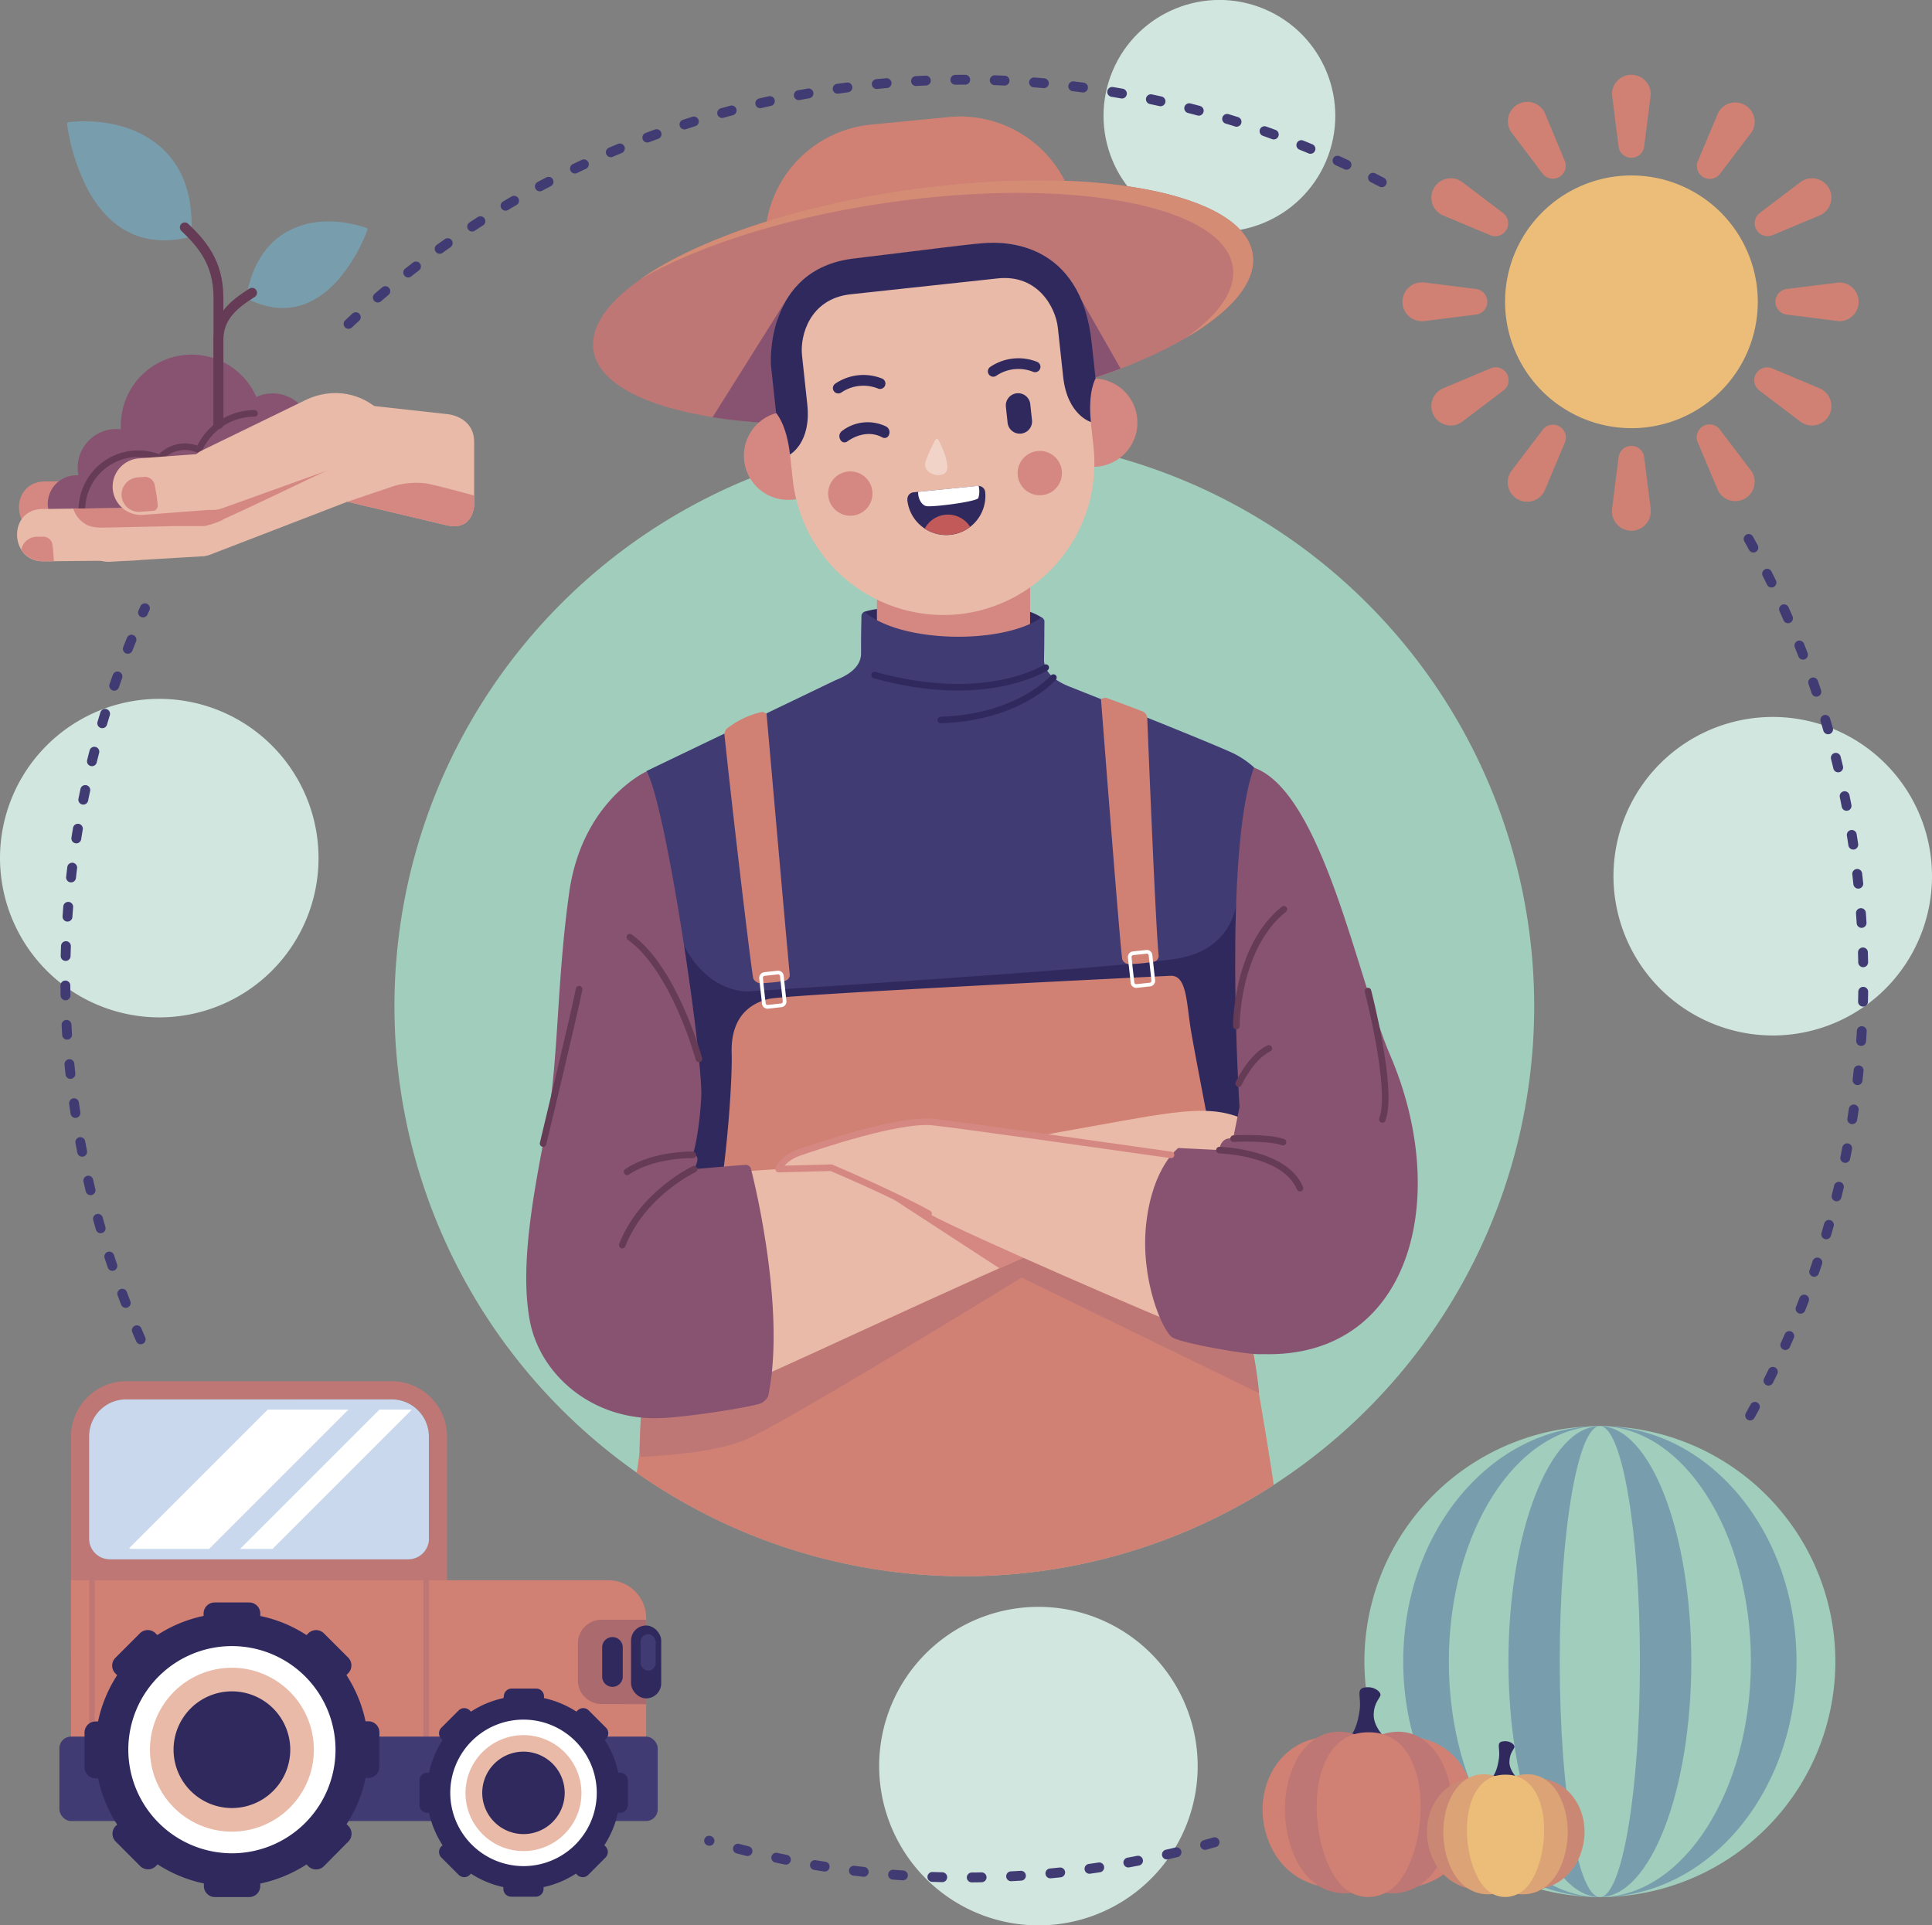 <svg xmlns="http://www.w3.org/2000/svg" viewBox="0 0 417.54 416.12"><rect x="0" y="0" width="417.54" height="416.12" fill="#808080" stroke="none"/><defs><style>.cls-1,.cls-2{fill:#d1e6df;}.cls-1,.cls-10,.cls-12,.cls-13,.cls-14,.cls-15,.cls-16,.cls-18,.cls-20,.cls-21,.cls-22,.cls-23,.cls-24,.cls-25,.cls-26,.cls-27,.cls-28,.cls-29,.cls-3,.cls-4,.cls-5,.cls-6,.cls-8,.cls-9{fill-rule:evenodd;}.cls-3{fill:#ecbd78;}.cls-4{fill:#d08174;}.cls-5{fill:#be7775;}.cls-6{fill:#ab6a6e;}.cls-20,.cls-7{fill:#413b73;}.cls-11,.cls-8{fill:#30295e;}.cls-9{fill:#fff;}.cls-10{fill:#e9baa8;}.cls-12{fill:#cad8ee;}.cls-13,.cls-17{fill:#a0cdbc;}.cls-14{fill:#789eae;}.cls-15{fill:#ca8874;}.cls-16{fill:#dba376;}.cls-18{fill:#875371;}.cls-19,.cls-21{fill:#d58881;}.cls-22,.cls-23,.cls-24,.cls-28,.cls-29{fill:none;stroke-linecap:round;stroke-linejoin:round;}.cls-22{stroke:#30295e;}.cls-22,.cls-23,.cls-24{stroke-width:1.42px;}.cls-23{stroke:#d58881;}.cls-24,.cls-28{stroke:#663b55;}.cls-25{fill:#c35a5a;}.cls-26{fill:#f1d3c8;}.cls-27{fill:#d58c75;}.cls-28,.cls-29{stroke-width:2.13px;}.cls-29{stroke:#413b73;stroke-dasharray:2.13 6.38;}</style></defs><g id="Layer_2" data-name="Layer 2"><g id="OBJECTS"><path class="cls-1" d="M34.42,219.88A34.42,34.42,0,1,0,0,185.46,34.48,34.48,0,0,0,34.42,219.88Z"/><path class="cls-1" d="M224.41,416.12A34.42,34.42,0,1,0,190,381.7,34.48,34.48,0,0,0,224.41,416.12Z"/><path class="cls-1" d="M383.12,223.79a34.42,34.42,0,1,0-34.42-34.42A34.48,34.48,0,0,0,383.12,223.79Z"/><circle class="cls-2" cx="263.54" cy="25.04" r="25.04" transform="translate(137.92 258.06) rotate(-67.1)"/><path class="cls-3" d="M352.57,92.54a27.31,27.31,0,1,0-27.3-27.31A27.36,27.36,0,0,0,352.57,92.54Z"/><path class="cls-4" d="M355.35,31.55a2.79,2.79,0,0,1-5.56,0l-1.35-10.7h0a4,4,0,0,1-.06-.7,4.19,4.19,0,0,1,8.37,0,5.24,5.24,0,0,1-.05.7h0Z"/><path class="cls-4" d="M355.35,98.92a2.79,2.79,0,0,0-5.56,0l-1.35,10.69h0a4,4,0,0,0-.06.7,4.19,4.19,0,1,0,8.37,0,5.36,5.36,0,0,0-.05-.7h0Z"/><path class="cls-4" d="M371.82,37.45A2.79,2.79,0,0,1,367,34.67l4.18-9.93h0a5.31,5.31,0,0,1,.3-.64,4.19,4.19,0,0,1,7.25,4.19,3.88,3.88,0,0,1-.4.57h0Z"/><path class="cls-4" d="M338.13,95.8A2.79,2.79,0,0,0,333.32,93l-6.52,8.58h0a5,5,0,0,0-.4.58,4.19,4.19,0,1,0,7.56,3.55h0Z"/><path class="cls-4" d="M383.13,50.8A2.79,2.79,0,0,1,380.35,46l8.59-6.51h0a4,4,0,0,1,.58-.4,4.18,4.18,0,0,1,4.18,7.25,4.5,4.5,0,0,1-.63.3h0Z"/><path class="cls-4" d="M324.79,84.49A2.79,2.79,0,0,0,322,79.67l-9.93,4.18h0a4,4,0,0,0-.63.3,4.18,4.18,0,1,0,4.18,7.25,5,5,0,0,0,.58-.4h0Z"/><path class="cls-4" d="M386.26,68a2.79,2.79,0,0,1,0-5.56L397,61.11h0a4,4,0,0,1,.7-.06,4.19,4.19,0,0,1,0,8.37,4,4,0,0,1-.7-.06h0Z"/><path class="cls-4" d="M318.88,68a2.79,2.79,0,0,0,0-5.56l-10.69-1.34h0a4,4,0,0,0-.7-.06,4.19,4.19,0,1,0,0,8.37,4,4,0,0,0,.7-.06h0Z"/><path class="cls-4" d="M380.35,84.49a2.79,2.79,0,0,1,2.78-4.82l9.94,4.18h0a4.5,4.5,0,0,1,.63.3,4.18,4.18,0,0,1-4.18,7.25,5,5,0,0,1-.58-.4h0Z"/><path class="cls-4" d="M322,50.8A2.79,2.79,0,0,0,324.79,46l-8.59-6.51h0a4,4,0,0,0-.58-.4,4.18,4.18,0,1,0-4.18,7.25,4,4,0,0,0,.63.3h0Z"/><path class="cls-4" d="M367,95.8A2.79,2.79,0,0,1,371.82,93l6.51,8.58h0a4,4,0,0,1,.4.58,4.19,4.19,0,0,1-7.25,4.19,5.31,5.31,0,0,1-.3-.64h0Z"/><path class="cls-4" d="M333.32,37.45a2.79,2.79,0,0,0,4.81-2.78L334,24.74h0a4.19,4.19,0,1,0-7.56,3.55,4.82,4.82,0,0,0,.4.57h0Z"/><path class="cls-5" d="M84.69,298.51H27.27a12,12,0,0,0-11.93,11.93v46.11a12,12,0,0,0,11.93,11.93H84.69a12,12,0,0,0,11.93-11.93V310.44a12,12,0,0,0-11.93-11.93Zm0,3.91a8.06,8.06,0,0,1,8,8v22.08A4.47,4.47,0,0,1,88.25,337H23.71a4.46,4.46,0,0,1-4.45-4.45V310.44a8,8,0,0,1,8-8Zm7.54,56.83a8.05,8.05,0,0,1-7.54,5.32H27.27a8.05,8.05,0,0,1-7.54-5.32Z"/><path class="cls-4" d="M131.49,341.53H15.34v39.66a8.18,8.18,0,0,0,8.16,8.15h108a8.18,8.18,0,0,0,8.15-8.15v-31.5A8.18,8.18,0,0,0,131.49,341.53Z"/><path class="cls-5" d="M92.71,340H91.49v49.39h1.22V340Zm-72.24,0H19.26V388.1a7.77,7.77,0,0,0,1.21.64Z"/><path class="cls-6" d="M139.64,368.32V350.06H130a5.13,5.13,0,0,0-5.11,5.11v8a5.13,5.13,0,0,0,5.11,5.11Z"/><rect class="cls-7" x="12.84" y="375.32" width="129.3" height="18.25" rx="2.5"/><path class="cls-8" d="M108.79,367a20.88,20.88,0,0,0-7,2.92l-.27-.26a1.69,1.69,0,0,0-2.39,0l-3.75,3.74a1.7,1.7,0,0,0,0,2.4l.27.26a20.81,20.81,0,0,0-2.92,7.05h-.38a1.69,1.69,0,0,0-1.69,1.69v5.3a1.69,1.69,0,0,0,1.69,1.69h.38a20.68,20.68,0,0,0,2.92,7l-.27.27a1.69,1.69,0,0,0,0,2.39l3.75,3.75a1.69,1.69,0,0,0,2.39,0l.27-.27a20.68,20.68,0,0,0,7,2.92v.38a1.69,1.69,0,0,0,1.69,1.69h5.3a1.69,1.69,0,0,0,1.69-1.69v-.38a20.81,20.81,0,0,0,7-2.92l.27.27a1.69,1.69,0,0,0,2.39,0l3.74-3.75a1.69,1.69,0,0,0,0-2.39l-.26-.27a20.88,20.88,0,0,0,2.92-7H134a1.69,1.69,0,0,0,1.69-1.69v-5.3a1.69,1.69,0,0,0-1.69-1.69h-.37a21,21,0,0,0-2.92-7.05l.26-.26a1.7,1.7,0,0,0,0-2.4l-3.74-3.74a1.69,1.69,0,0,0-2.39,0l-.27.26a21,21,0,0,0-7-2.92v-.37a1.69,1.69,0,0,0-1.69-1.69h-5.3a1.69,1.69,0,0,0-1.69,1.69Z"/><path class="cls-9" d="M113.13,403.31a15.83,15.83,0,1,0-15.82-15.83A15.86,15.86,0,0,0,113.13,403.31Z"/><path class="cls-10" d="M113.13,375a12.53,12.53,0,1,0,12.53,12.53A12.53,12.53,0,0,0,113.13,375Z"/><path class="cls-8" d="M113.13,396.39a8.91,8.91,0,1,0-8.91-8.91A8.93,8.93,0,0,0,113.13,396.39Z"/><path class="cls-8" d="M44,349.24a29.29,29.29,0,0,0-10,4.13l-.38-.38a2.4,2.4,0,0,0-3.38,0l-5.3,5.3a2.4,2.4,0,0,0,0,3.38l.38.38a29.32,29.32,0,0,0-4.13,10h-.53a2.4,2.4,0,0,0-2.39,2.4v7.49a2.39,2.39,0,0,0,2.39,2.39h.53a29.37,29.37,0,0,0,4.13,10l-.38.37A2.4,2.4,0,0,0,25,398l5.3,5.31a2.4,2.4,0,0,0,3.38,0l.38-.38a29.69,29.69,0,0,0,10,4.13v.53A2.4,2.4,0,0,0,46.37,410h7.49a2.4,2.4,0,0,0,2.39-2.39v-.53a29.78,29.78,0,0,0,10-4.13l.37.38a2.4,2.4,0,0,0,3.38,0L75.28,398a2.4,2.4,0,0,0,0-3.38l-.38-.37a29.29,29.29,0,0,0,4.13-10h.53A2.4,2.4,0,0,0,82,381.9v-7.49a2.4,2.4,0,0,0-2.39-2.4H79a29.73,29.73,0,0,0-4.13-10l.38-.38a2.4,2.4,0,0,0,0-3.38L70,353a2.4,2.4,0,0,0-3.38,0l-.37.38a29.29,29.29,0,0,0-10-4.13v-.53a2.39,2.39,0,0,0-2.39-2.39H46.37A2.39,2.39,0,0,0,44,348.71Z"/><path class="cls-9" d="M50.11,400.54a22.39,22.39,0,1,0-22.38-22.39A22.44,22.44,0,0,0,50.11,400.54Z"/><path class="cls-10" d="M50.11,360.44a17.71,17.71,0,1,0,17.72,17.71A17.71,17.71,0,0,0,50.11,360.44Z"/><path class="cls-8" d="M50.11,390.76a12.61,12.61,0,1,0-12.6-12.61A12.63,12.63,0,0,0,50.11,390.76Z"/><rect class="cls-11" x="136.38" y="351.31" width="6.52" height="15.75" rx="3.26"/><rect class="cls-7" x="138.45" y="353.19" width="3.26" height="7.87" rx="1.63"/><path class="cls-8" d="M132.36,353.81h0a2.23,2.23,0,0,1,2.23,2.23v6.3a2.23,2.23,0,0,1-2.23,2.23h0a2.23,2.23,0,0,1-2.22-2.23V356A2.23,2.23,0,0,1,132.36,353.81Z"/><path class="cls-12" d="M92.71,332.52A4.47,4.47,0,0,1,88.25,337H23.71a4.46,4.46,0,0,1-4.45-4.45V310.44a8,8,0,0,1,8-8H84.69a8.06,8.06,0,0,1,8,8v22.08Z"/><path class="cls-9" d="M27.9,334.63a2.35,2.35,0,0,0,.71.12H45.2l30.1-30.1H57.87l-30,30Zm24,.12L82,304.65h7l-30.1,30.1Z"/><path class="cls-13" d="M345.76,410a50.89,50.89,0,1,0-50.89-50.89A51,51,0,0,0,345.76,410Z"/><path class="cls-14" d="M345.76,308.21c23.47,0,42.5,22.78,42.5,50.89s-19,50.89-42.5,50.89-42.5-22.79-42.5-50.89S322.29,308.21,345.76,308.21Z"/><path class="cls-13" d="M345.76,410c18,0,32.64-22.86,32.64-50.89s-14.66-50.89-32.64-50.89-32.64,22.86-32.64,50.89S327.78,410,345.76,410Z"/><path class="cls-14" d="M345.76,410c10.88,0,19.76-22.86,19.76-50.89s-8.88-50.89-19.76-50.89S326,331.07,326,359.1,334.88,410,345.76,410Z"/><path class="cls-13" d="M345.76,308.21c4.78,0,8.66,22.78,8.66,50.89S350.54,410,345.76,410s-8.67-22.79-8.67-50.89S341,308.21,345.76,308.21Z"/><path class="cls-8" d="M299.61,375.86s-2.79-2.5-2.73-5.26,1.45-3.6,1.47-4.31-1.4-1.91-3.39-1.59-.73,2-1.11,4.81-1.11,5.3-3.06,6.77S299.61,375.86,299.61,375.86Z"/><path class="cls-4" d="M295.79,377.24a8.05,8.05,0,0,0-1.91-.85c-14.33-4.55-22.56,6.86-20.77,17.65,1.64,9.85,9.94,16.52,22.68,13.18,12.74,3.34,21-3.33,22.68-13.18,1.8-10.79-6.43-22.2-20.76-17.65A8.19,8.19,0,0,0,295.79,377.24Z"/><path class="cls-5" d="M295.79,376.26a6.14,6.14,0,0,1,1.52-.89c11.31-4.86,17.81,7.31,16.39,18.83-1.29,10.51-7.85,17.62-17.91,14.06-10.05,3.56-16.61-3.55-17.9-14.06-1.42-11.52,5.08-23.69,16.39-18.83A5.83,5.83,0,0,1,295.79,376.26Z"/><path class="cls-4" d="M289.44,406.93c-7.07-8.51-7.65-32.67,6.35-32.54,13.62-.13,13.45,22.7,6.94,31.8C299.43,410.8,293.15,411.42,289.44,406.93Z"/><path class="cls-8" d="M328.21,384.64s-2.07-1.86-2-3.91,1.07-2.67,1.09-3.2-1-1.42-2.51-1.18-.55,1.45-.83,3.57-.83,3.94-2.27,5S328.21,384.64,328.21,384.64Z"/><path class="cls-15" d="M325.37,385.66A6.22,6.22,0,0,0,324,385c-10.65-3.38-16.75,5.09-15.42,13.1,1.21,7.32,7.38,12.27,16.84,9.79,9.47,2.48,15.63-2.47,16.85-9.79,1.33-8-4.78-16.48-15.43-13.1A6.44,6.44,0,0,0,325.37,385.66Z"/><path class="cls-16" d="M325.37,384.94a4.17,4.17,0,0,1,1.13-.67c8.4-3.6,13.22,5.43,12.17,14-1,7.81-5.83,13.09-13.3,10.44-7.47,2.65-12.34-2.63-13.3-10.44-1.05-8.56,3.78-17.59,12.18-14A4.24,4.24,0,0,1,325.37,384.94Z"/><path class="cls-3" d="M320.65,407.72c-5.25-6.32-5.68-24.27,4.72-24.17,10.11-.1,10,16.86,5.16,23.62C328.07,410.59,323.41,411.05,320.65,407.72Z"/><circle class="cls-17" cx="208.41" cy="217.49" r="123.16" transform="translate(-92.75 211.07) rotate(-45)"/><path class="cls-4" d="M188.17,26.94l16.94-1.65A25.38,25.38,0,0,1,232.74,48l4,41A25.36,25.36,0,0,1,214,116.6l-16.94,1.65a25.37,25.37,0,0,1-27.63-22.72l-4-41A25.38,25.38,0,0,1,188.17,26.94Z"/><path class="cls-5" d="M200,40.54c-39.41,5-71.57,20.05-71.83,33.73S159.59,95,199,90.09s71.57-20,71.83-33.73S239.36,35.59,200,40.54Z"/><path class="cls-18" d="M154,90.18c12.23,1.94,27.89,2.06,45-.09a186.21,186.21,0,0,0,43.18-10.43l-8.55-15L223.56,69,170.18,64.4Z"/><path class="cls-8" d="M186.83,132.21a18,18,0,0,1,7.34-.62c4.3.47,26.07,0,26.07,0a13.79,13.79,0,0,1,4.85,1.84L224.9,136s-14.07,4.82-14.46,4.82-18.56-1.29-18.56-1.29S186.44,136.54,186.83,132.21Z"/><rect class="cls-19" x="189.52" y="124.4" width="33.1" height="23.72"/><path class="cls-20" d="M231,148.34s33.14,13.12,36,14.7a19.26,19.26,0,0,1,4.08,2.87s-4.75,21.55-3,50.37c1.16,19.5-1.5,44.14-3.34,58H146.41c2-14.22,3.8-27.9,4.31-32.64,1.15-10.78-7.72-66.43-11-75L180.58,147c2.56-1,5.47-2.72,5.51-5.72,0-4.73,0-3.64.09-8.37,0,0,.26-.61.65-.69,7.85,6.82,29.93,7.11,38.26,1.22.39.08.63.7.63.7-.05,4.73,0,3.64-.09,8.37C225.59,145.5,228.46,147.31,231,148.34Z"/><path class="cls-8" d="M267.8,195.21c-.25,6.34-.24,13.45.22,21.07,1,16.43-.75,36.49-2.42,50.72-26.37,1.94-63.37,1.79-75.36-1.28-15-3.84-33.08-3.94-41.88-5.74,1.13-8.35,2-15.23,2.36-18.31.59-5.57-1.48-23.09-4.08-39.91,5.18,13,14.87,12.51,14.87,12.51s80.64-5,93-7.12,12.74-12.41,12.74-12.41Z"/><path class="cls-4" d="M253,210.89s-82.74,4-86.87,5-8.28,4-8,11.84-2.94,65-19.1,68.49c0,0-.77,13-.82,17.28,0,.61-.23,2.32-.6,4.82a123.2,123.2,0,0,0,137.67,2.62c-2.55-17.52-8.62-49.79-8.62-49.79s-8.35-42.68-9.31-48.66S256.48,210.78,253,210.89Z"/><path class="cls-5" d="M146,290.61c-2,3-4.28,5-6.92,5.58,0,0-.77,13-.82,17.28a4.89,4.89,0,0,0,.24,1.4c5.22-.32,15-.84,22.18-3.52s60.11-35.24,60.11-35.24l51.33,25c-1-10.82-4.7-23.5-5.19-28l-49.1-15.53Z"/><path class="cls-10" d="M157,253.33l2.34-.05s11.52-1,20.27-.91,58.54-9.5,68.74-11.13,15.37-1.71,20.78.79-.22,18.17-.22,18.17l-10.21,11.19-3.61-1.76s-16.49-3.61-20-3.45-66.38,29.69-70.1,31.08S157,253.33,157,253.33Z"/><path class="cls-21" d="M223.44,270.82c-2.28,1-4.78,2.1-7.44,3.29l-27.06-17.62,4.73-1.57L228,267Z"/><path class="cls-18" d="M139.75,166.71S125.79,173,123,193s-2.22,36.59-4.95,50.7-5.75,29.77-3.57,41.62,13.64,21.76,28.3,21.16c6.1-.2,20.78-2.58,21.87-3.29a3.53,3.53,0,0,0,1.37-1.46c4-19.07-3.5-48.35-3.74-49.16a1.15,1.15,0,0,0-1.05-.82c-1.3.07-7.6.61-10.17.84-.46,0-.83.05-1.1.09,0,0,1.85-3-.21-3.1,0,0,1.32-4.12,1.8-12.35S144,174.15,139.75,166.71Z"/><path class="cls-10" d="M254.94,249.87s-45.85-6.55-53.25-7.36S176.93,247.65,173,249s-4.67,3.68-4.67,3.68l11.35-.3s13.07,5.52,21.05,9.93,52.6,23.65,54.24,24.08S254.94,249.87,254.94,249.87Z"/><path class="cls-18" d="M271,165.91c14.87,5.29,22.53,46.09,29.38,62,13.52,31.37,4.26,65.71-27.51,64.75v0c-2.93.28-17.3-2.32-19.45-3.58s-7.11-12.69-5.68-24.85,6.92-16.12,6.92-16.12l8.84.44s.23-3,3-2.47l1.38-6.82S264.35,184.21,271,165.91Z"/><path class="cls-4" d="M247.94,155.1s1.71,43.37,2.44,51.2a1.31,1.31,0,0,1-1.14,1.58,44.25,44.25,0,0,1-5.26.5,1.7,1.7,0,0,1-1.43-1c-.34-.93-4.61-56.29-4.61-56.29a3.32,3.32,0,0,1,1-.28c.31,0,8.14,3,8.14,3A1.87,1.87,0,0,1,247.94,155.1Z"/><path class="cls-4" d="M165.66,154.19c.13,1.5,4.26,48.54,5,56.27A1.31,1.31,0,0,1,169.5,212a44.89,44.89,0,0,1-5.26.51,2,2,0,0,1-1.43-1c-.31-.83-4.29-34.09-6.27-53,.18-.27.14-.67.51-1a18.93,18.93,0,0,1,7.71-3.66C165.05,153.92,165.45,154.17,165.66,154.19Z"/><path class="cls-9" d="M165.17,210.11l2.87-.31a1.19,1.19,0,0,1,.88.26,1.22,1.22,0,0,1,.45.81l.59,5.47a1.19,1.19,0,0,1-.26.88,1.22,1.22,0,0,1-.81.45L166,218a1.23,1.23,0,0,1-.88-.26,1.21,1.21,0,0,1-.44-.81c-.18-1.82-.41-3.65-.6-5.48a1.18,1.18,0,0,1,.27-.87,1.2,1.2,0,0,1,.8-.45Zm2.93.48-2.87.32a.37.37,0,0,0-.26.15.35.35,0,0,0-.09.28c.17,1.82.38,3.68.6,5.5a.35.35,0,0,0,.15.26.39.39,0,0,0,.28.09l2.89-.31a.42.42,0,0,0,.28-.16.45.45,0,0,0,.09-.3l-.6-5.48a.39.39,0,0,0-.15-.26.42.42,0,0,0-.29-.09Z"/><path class="cls-9" d="M244.84,205.62l2.88-.31a1.2,1.2,0,0,1,1.32,1.07l.6,5.47a1.22,1.22,0,0,1-.27.89,1.17,1.17,0,0,1-.81.44l-2.88.32a1.24,1.24,0,0,1-.88-.27,1.17,1.17,0,0,1-.44-.81c-.18-1.82-.41-3.65-.6-5.47a1.22,1.22,0,0,1,1.07-1.33Zm2.93.49-2.86.31a.41.41,0,0,0-.27.15.42.42,0,0,0-.09.29c.18,1.82.39,3.67.6,5.49a.4.4,0,0,0,.15.26.42.42,0,0,0,.29.09l2.89-.31a.41.41,0,0,0,.36-.46l-.59-5.47a.46.46,0,0,0-.15-.27.48.48,0,0,0-.29-.09Z"/><path class="cls-22" d="M226,144.28s-12.9,8.37-37,1.61"/><path class="cls-23" d="M253.08,249.6c-8.65-1.23-44.88-6.38-51.39-7.09-7.4-.8-24.76,5.14-28.73,6.48s-4.67,3.68-4.67,3.68l11.35-.3s13.07,5.52,21.05,9.93"/><path class="cls-24" d="M151.05,228.85s-5.24-19.33-14.93-26.31"/><path class="cls-24" d="M117.37,247.15s6.94-28.89,7.79-33.37"/><path class="cls-24" d="M150,252.69s-11.17,5.24-15.52,16.41"/><path class="cls-24" d="M149.74,249.59s-8.48-.22-14.21,3.67"/><path class="cls-24" d="M263.54,248.56s14.19.4,17.4,8.23"/><path class="cls-24" d="M266.59,246.09s7.21-.42,10.7.75"/><path class="cls-24" d="M267.2,221.76s-.13-16.92,10.27-25.25"/><path class="cls-24" d="M295.64,214.19s5.56,21.3,3.11,27.74"/><path class="cls-24" d="M267.69,234.18s2.68-5.79,6.53-7.59"/><path class="cls-22" d="M227.66,146.44s-7.3,8.59-24.35,9.18"/><path class="cls-21" d="M168,89.23l-.69.19h0a9.55,9.55,0,1,0,8.13,1c.54,2.78.47,6.29-3.07,7L171.86,92A3.28,3.28,0,0,0,168,89.23Z"/><path class="cls-21" d="M236.5,81.84c.24,0,.47,0,.71,0h0a9.55,9.55,0,1,1-7.71,2.76c.06,2.83.88,6.25,4.49,6.22l-.69-5.47A3.27,3.27,0,0,1,236.5,81.84Z"/><path class="cls-10" d="M168,69.17a31.65,31.65,0,0,0,.15,5l3.19,29.57a32.8,32.8,0,0,0,36,29h0a32.79,32.79,0,0,0,29-36l-3.19-29.56a32.55,32.55,0,0,0-1.06-5.46c-5.81-9.44-16.06-9.4-19.46-9.11-4.49.39-8.79,1-28.14,3.33C174.26,57.1,169.85,63.45,168,69.17Z"/><path class="cls-8" d="M196.08,108a8.46,8.46,0,0,0,16.84-1.66h0a1.47,1.47,0,0,0-1.6-1.31l-13.9,1.37a1.47,1.47,0,0,0-1.31,1.6Z"/><path class="cls-25" d="M199.87,114.23a8.47,8.47,0,0,0,9.79-.37,5.66,5.66,0,0,0-9.79.37Z"/><path class="cls-9" d="M211.5,105l-13.07,1.3c-.06,1.46.75,2.86,1.75,3.08,1.22.27,10.66-.91,11.25-1.72A5,5,0,0,0,211.5,105Z"/><path class="cls-21" d="M224.29,97.48a4.79,4.79,0,1,0,5.2,4.35A4.79,4.79,0,0,0,224.29,97.48Z"/><path class="cls-21" d="M183.35,101.9a4.79,4.79,0,1,0,5.19,4.35A4.8,4.8,0,0,0,183.35,101.9Z"/><path class="cls-8" d="M181.8,84.85a1.17,1.17,0,0,1-1.61-.35,1.16,1.16,0,0,1,.35-1.6,10.84,10.84,0,0,1,10.15-1.06,1.16,1.16,0,1,1-1,2.11A8.46,8.46,0,0,0,181.8,84.85Z"/><path class="cls-8" d="M223.3,80.37a8.51,8.51,0,0,0-7.94.81,1.16,1.16,0,1,1-1.4-1.85,10.89,10.89,0,0,1,10.14-1.14,1.16,1.16,0,0,1-.8,2.18Z"/><path class="cls-8" d="M170.72,98.23s4.65-2.51,3.75-10.82-.67-6.27-1.14-10.61,1.72-12.25,10.52-13.2l31.68-3.42c8.79-1,12.63,6.32,13.09,10.66s.25,2.28,1.15,10.6,6,9.77,6,9.77c-.71-6.59,1-9.4,1-9.4l-.83-7.64h0c-2.28-22-18.82-22-23.32-21.63s-8.79,1-28.14,3.33-17.86,23.05-17.86,23.05h0l1.11,10.34S170,91.63,170.72,98.23Z"/><path class="cls-8" d="M219.74,85h0a2.65,2.65,0,0,1,2.92,2.35l.37,3.44a2.65,2.65,0,0,1-2.35,2.92h0a2.65,2.65,0,0,1-2.92-2.35l-.37-3.44A2.65,2.65,0,0,1,219.74,85Z"/><path class="cls-26" d="M201.55,96.21A24.11,24.11,0,0,0,200,99.86c-.77,2.91,4.78,4.07,4.76,1.1a11,11,0,0,0-.95-3.71C202.47,94,202.45,94.37,201.55,96.21Z"/><path class="cls-8" d="M183.13,95.4a1,1,0,0,1-1.54-.42,1.4,1.4,0,0,1,.3-1.77,9.09,9.09,0,0,1,9.68-1,1.41,1.41,0,0,1,.57,1.71,1,1,0,0,1-1.46.61C188.19,93.17,185.33,93.84,183.13,95.4Z"/><path class="cls-27" d="M195.65,43.28c39.41-5,71.15,2.14,70.88,15.82-.08,4.63-3.83,9.42-10.27,13.93,9.05-5.27,14.47-11.09,14.57-16.67.27-13.68-31.47-20.77-70.88-15.82-26.07,3.27-49,11-61.56,19.8C151.52,52.69,172.32,46.2,195.65,43.28Z"/><path class="cls-21" d="M9.73,115.38l19.6-.18c7.73-.07,7.23-11.4,0-11.33l-19.6.18C2,104.12,2.46,115.45,9.73,115.38Z"/><path class="cls-14" d="M53.25,64.24c.13-.78.29-1.53.46-2.25s.39-1.43.61-2.1a19.14,19.14,0,0,1,3.36-6.18,15.4,15.4,0,0,1,5.16-4.05A17.3,17.3,0,0,1,68.49,48a22.77,22.77,0,0,1,6.43.19q1.08.18,2.16.45c.73.18,1.44.39,2.15.63h0a.34.34,0,0,1,.18.15.33.33,0,0,1,0,.24v0A36.09,36.09,0,0,1,73,60.57c-4.29,4.78-10.76,8.41-19.56,4a.27.27,0,0,1-.14-.14.32.32,0,0,1,0-.19Z"/><path class="cls-18" d="M70.65,86.76a14.06,14.06,0,0,0-5.47,1.1A8.32,8.32,0,0,0,55.4,85.8a15.28,15.28,0,0,0-29.28,6.1c0,.3,0,.6,0,.89a8.22,8.22,0,0,0-1-.06,8.33,8.33,0,0,0-8.33,8.34,8.24,8.24,0,0,0,.16,1.65l-.45,0a6.17,6.17,0,0,0-4.76,10.1c5.31.72,10.54.5,13.28.92,3.23.49,29.85-12,54.36-23.92A14.07,14.07,0,0,0,70.65,86.76Z"/><path class="cls-14" d="M41.35,50.87c.06-.95.07-1.87.06-2.76s-.07-1.79-.16-2.63A22.89,22.89,0,0,0,39,37.31a18.51,18.51,0,0,0-5-6.13,21.26,21.26,0,0,0-6.21-3.41,28.22,28.22,0,0,0-7.61-1.49c-.88-.05-1.77-.07-2.66-.05s-1.8.08-2.69.17h0a.35.35,0,0,0-.25.14.34.34,0,0,0-.08.26v0A43.68,43.68,0,0,0,19.15,41.3c3.77,6.76,10.41,12.75,21.92,9.91a.37.37,0,0,0,.2-.12.35.35,0,0,0,.08-.22Z"/><path class="cls-28" d="M47.21,91.63V64.36c0-7.68-3.64-11.75-7.27-15.22"/><path class="cls-28" d="M47.21,91.63V73.43c0-5.13,3.63-7.85,7.27-10.16"/><path class="cls-24" d="M17.69,110.21A12.18,12.18,0,0,1,34.56,99,7.16,7.16,0,0,1,43,97.22a13.12,13.12,0,0,1,12-7.88"/><path class="cls-10" d="M68.27,102.42l6.8,6,21.4,5.08c5.77,1.36,6-4.15,6-4.33h0V95.53c0-5.36-5.42-6-5.59-6h0L73.21,86.91Z"/><path class="cls-21" d="M75.07,108.44l21.4,5.08c5.77,1.36,6-4.15,6-4.33h0v-2.1c-4-1.09-8.58-2.29-10.29-2.6a16.93,16.93,0,0,0-7,.54Z"/><path class="cls-10" d="M9.32,121.31l19.61-.18c7.72-.07,7.22-11.4,0-11.34L9.29,110C1.56,110,2.06,121.38,9.32,121.31Z"/><path class="cls-10" d="M23.83,121.41l19.57-1.16c7.71-.45,6.65-11.74-.6-11.31l-19.57,1.15C15.52,110.54,16.58,121.83,23.83,121.41Z"/><path class="cls-21" d="M11.63,121.3a35.72,35.72,0,0,0-.33-3.79A2,2,0,0,0,9.54,116H8A3.47,3.47,0,0,0,4.6,118.8a5.68,5.68,0,0,0,4.72,2.51Z"/><path class="cls-10" d="M45.54,119.83l29.53-11.39c-2.71-3.54-4.09-6.77-2-9.74,1.41-2-5.69-1.13-14.48.58l-17.52,9C35.52,111.15,38.86,122.41,45.54,119.83Z"/><path class="cls-21" d="M72.11,101A3.4,3.4,0,0,1,73,98.81l-8.45-.59c-1.83.29-3.84.65-6,1.06l-17.52,9a4.89,4.89,0,0,0-1.13.8l-12.28.73a3.78,3.78,0,0,0-.49,0l-11.29.1a5.7,5.7,0,0,0,2.53,3.28h0c.5.42,1.78.89,4,.84l15.85-.34h6a20.14,20.14,0,0,0,3.93-1.33l0-.08C54.19,109.59,65.44,104.12,72.11,101Z"/><path class="cls-10" d="M48.06,109.84,81.75,97.72c8.51-3.06-2.89-17.49-15.84-11.2L43.55,97.4C37.56,100.31,40.85,112.44,48.06,109.84Z"/><path class="cls-10" d="M30.87,111.28l14.57-1.1a6.14,6.14,0,0,0,5.64-6.57h0A6.13,6.13,0,0,0,44.52,98L30,99.07a6.13,6.13,0,0,0-5.64,6.57h0A6.13,6.13,0,0,0,30.87,111.28Z"/><path class="cls-21" d="M30.24,110.62l2.87-.22c.9-.07,1-1.1,1-1.1a46.48,46.48,0,0,0-.72-4.7,2.25,2.25,0,0,0-2-1.55l-1.67.13a3.75,3.75,0,0,0-3.44,4h0A3.75,3.75,0,0,0,30.24,110.62Z"/><path class="cls-29" d="M75.33,70A194.4,194.4,0,0,1,301.39,40.87m76.52,75.61A194.52,194.52,0,0,1,378,306.35m-115.51,91.8a195.52,195.52,0,0,1-109.24-.33M30.41,289.46a194.82,194.82,0,0,1,.91-158"/></g></g></svg>